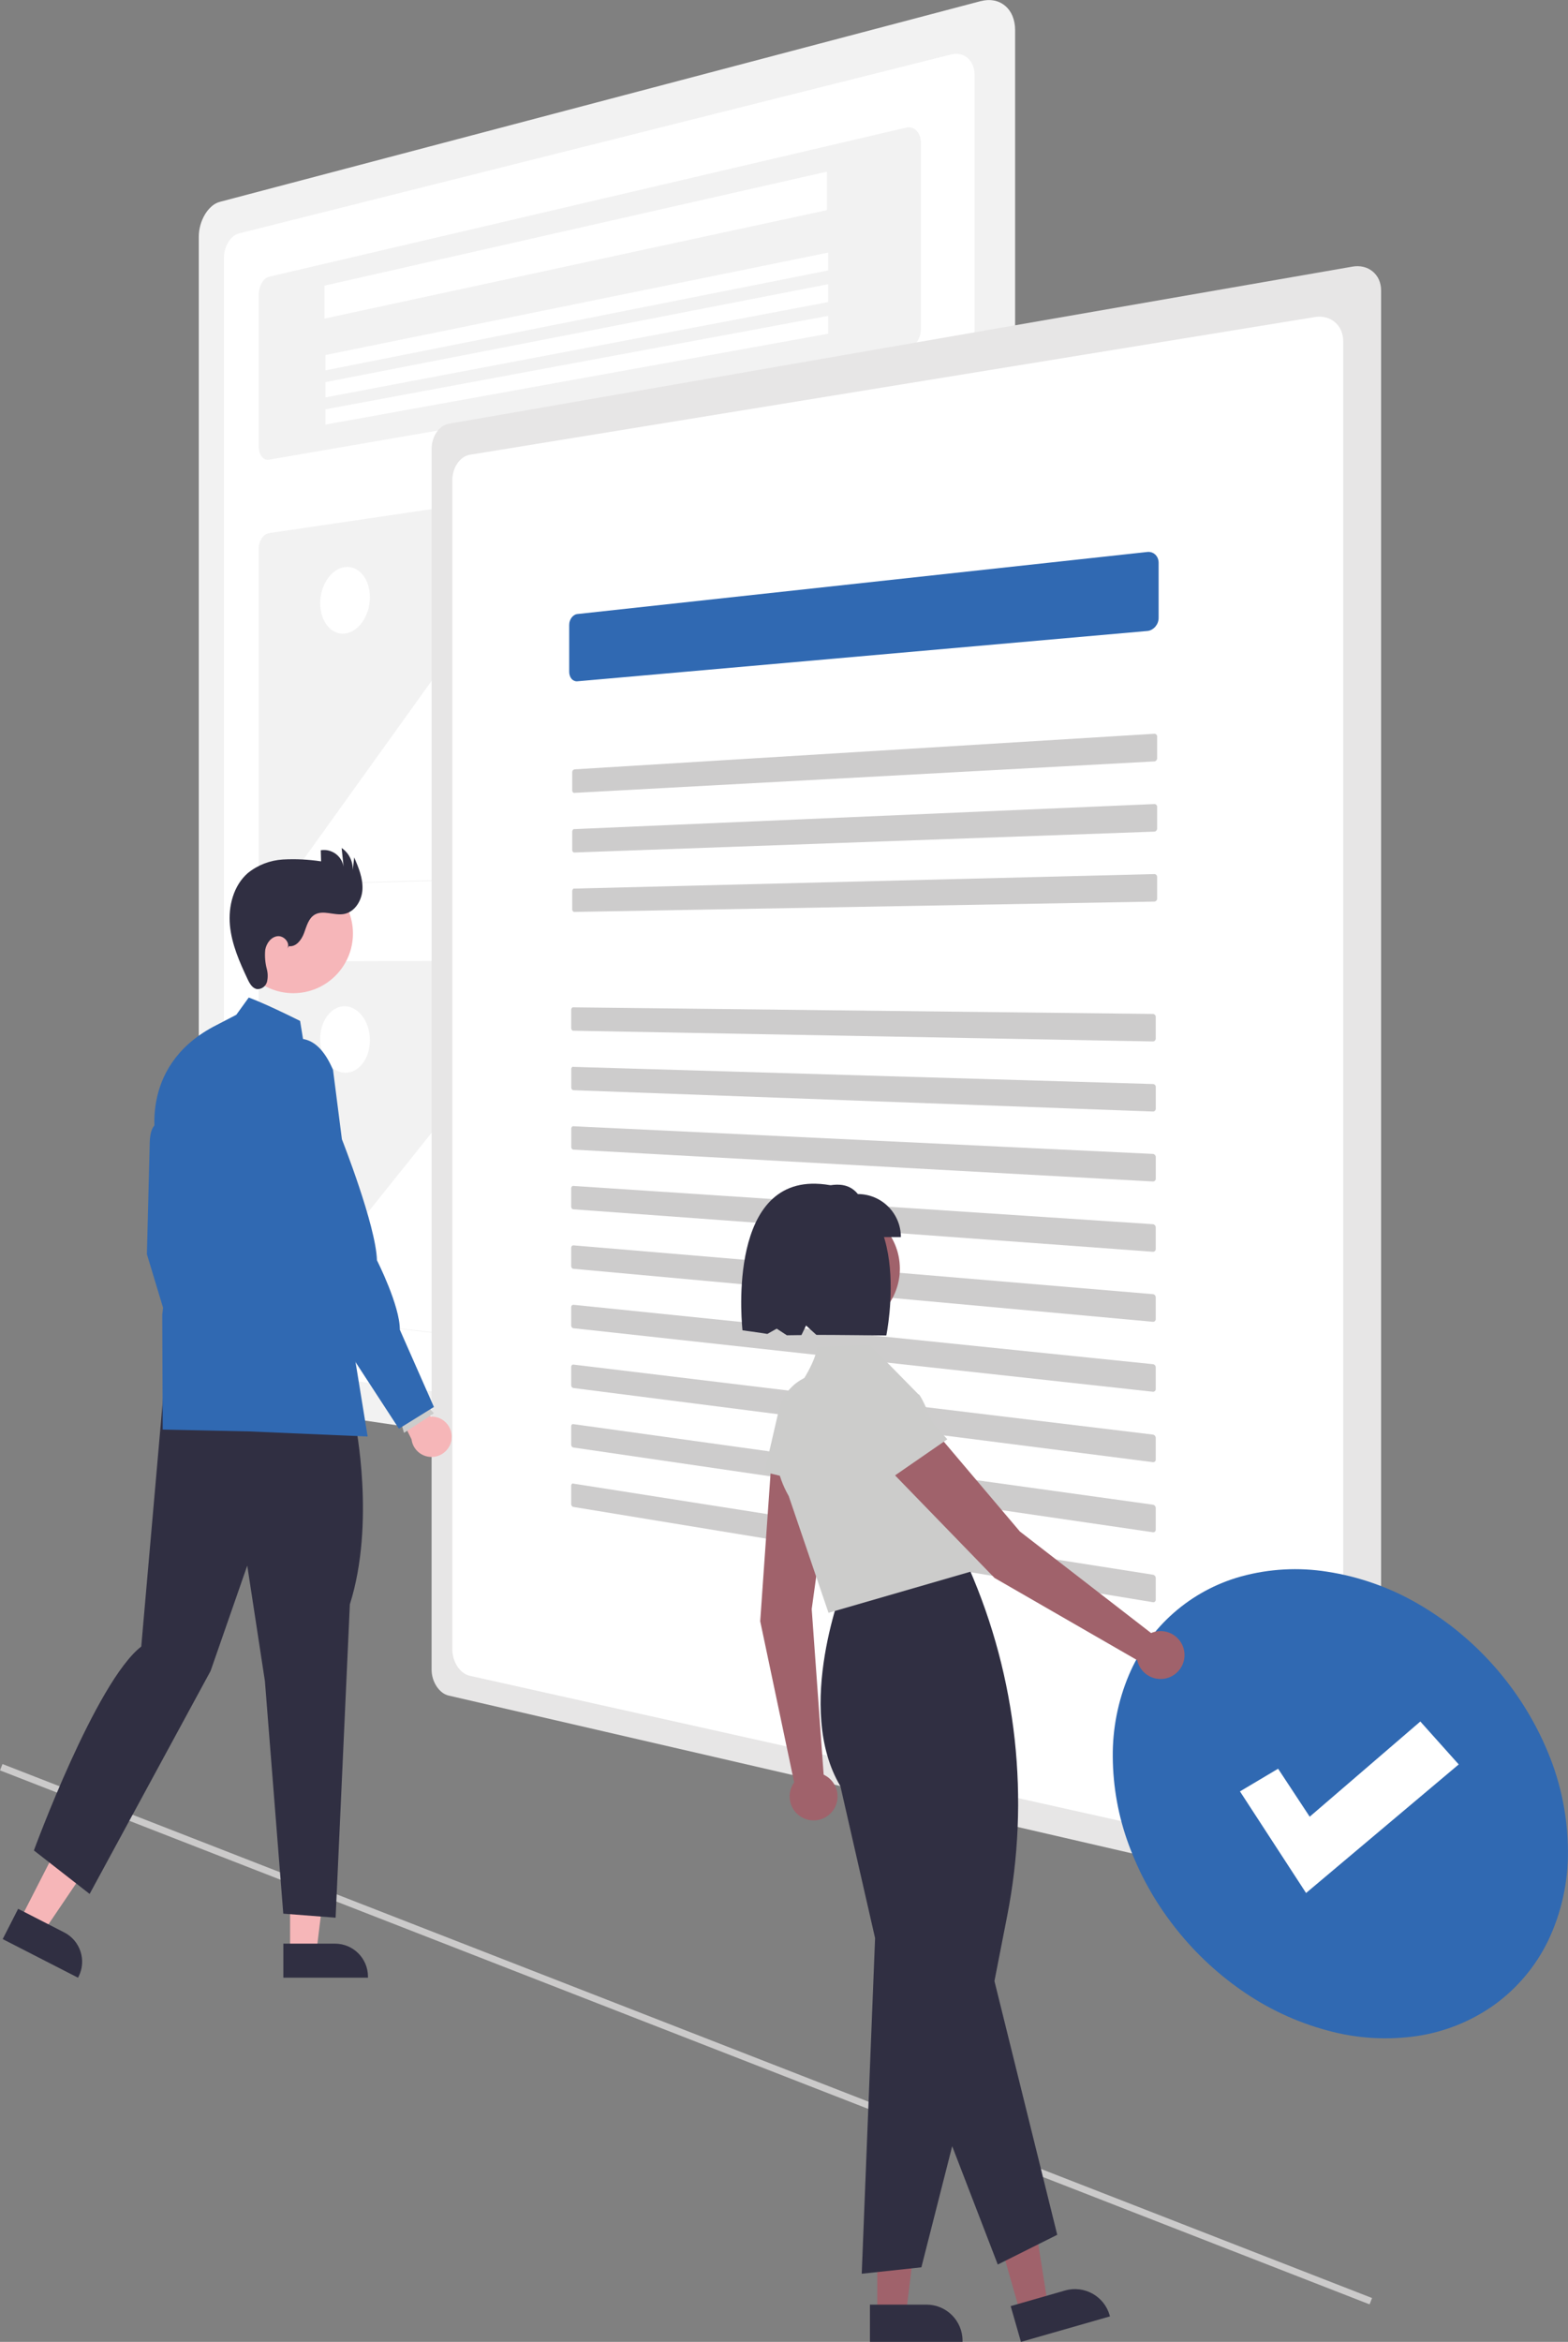<?xml version="1.0" encoding="UTF-8"?><svg id="Ebene_2" xmlns="http://www.w3.org/2000/svg" viewBox="0 0 244.21 364.54"><rect x="0" y="0" width="244.21" height="364.54" fill="#808080" stroke="none"/><defs><style>.cls-1{fill:#cbcaca;}.cls-2{fill:#fff;}.cls-3{fill:#cdcccc;}.cls-4{fill:#f6b6b8;}.cls-5{fill:#a0626b;}.cls-6{fill:#3069b2;}.cls-7{fill:#302f42;}.cls-8{fill:#e7e6e6;}.cls-9{fill:#f6b6b9;}.cls-10{fill:#cccccb;}.cls-11{fill:#f2f2f2;}</style></defs><g id="Ebene_1-2"><rect class="cls-1" x="106.31" y="202.19" width="1.06" height="228.93" transform="translate(-226.99 301.22) rotate(-68.71)"/><path id="a59f2875-b7c9-49fa-9edb-013b668487d1-9119" class="cls-11" d="m152.8.16L34.24,31.42c-.47.13-.91.37-1.28.7-.41.36-.76.79-1.04,1.26-.3.51-.54,1.06-.7,1.63-.17.6-.26,1.22-.26,1.85v175.88c0,.61.09,1.23.26,1.82.16.55.39,1.07.7,1.55.28.44.63.82,1.04,1.14.38.29.82.48,1.28.55l118.56,17.46c.69.11,1.39.05,2.05-.16.63-.2,1.21-.55,1.69-1.01.5-.48.89-1.06,1.14-1.7.28-.71.43-1.46.42-2.22V4.63c0-.75-.14-1.48-.42-2.17-.25-.6-.64-1.14-1.14-1.56-.49-.41-1.07-.69-1.69-.81-.68-.13-1.38-.1-2.05.08Z"/><path id="ff4771f9-1135-4fb3-96b8-ed4410566af1-9120" class="cls-2" d="m37.16,36.35c-.33.1-.64.27-.9.5-.29.25-.54.55-.73.89-.21.36-.38.75-.49,1.16-.12.42-.17.86-.17,1.3v168.74c0,.43.05.86.17,1.28.11.39.27.76.48,1.1.19.31.44.58.73.8.26.2.57.34.9.4l111.06,14.96c.47.06.95,0,1.4-.15.43-.16.82-.41,1.14-.73.33-.34.59-.75.76-1.2.19-.49.28-1.02.27-1.54V11.68c.01-.52-.08-1.03-.27-1.51-.17-.42-.43-.8-.76-1.11-.32-.29-.72-.5-1.14-.6-.46-.11-.94-.1-1.4,0l-111.06,27.89Z"/><path id="f1f9644a-fa88-428c-8322-79261417ccc5-9121" class="cls-11" d="m41.86,43.1c-.23.06-.44.17-.61.34-.2.18-.37.4-.5.64-.15.27-.26.55-.34.85-.08.32-.12.65-.13.97v23.5c0,.31.04.62.12.92.07.26.18.5.34.71.13.18.3.33.5.44.19.09.4.12.61.09l99.26-17.09c.33-.06.64-.19.91-.39.29-.21.54-.47.74-.77.22-.32.39-.67.5-1.03.12-.39.18-.79.18-1.19v-28.78c0-.38-.06-.76-.18-1.12-.11-.31-.28-.59-.5-.83-.42-.45-1.05-.64-1.65-.49l-99.26,23.22Z"/><path id="ff7d054f-0c1b-4433-9ca3-8172c7ca7ae0-9122" class="cls-11" d="m41.86,83c-.23.04-.44.14-.62.28-.2.15-.37.34-.5.55-.15.23-.26.48-.34.75-.08.28-.12.58-.11.87v50.23c0,.29.04.57.12.85.07.25.19.48.34.69.13.19.3.35.5.46.19.11.4.17.62.17l99.26-2.83c.32-.02.63-.1.92-.25.29-.15.54-.36.75-.61.22-.26.39-.55.5-.87.12-.34.18-.69.17-1.05v-61.51c0-.35-.05-.69-.17-1.02-.11-.29-.28-.56-.5-.78-.21-.21-.46-.38-.75-.48-.3-.1-.61-.13-.92-.09l-99.26,14.63Z"/><path id="a7eb0bab-ebfd-4dd9-b622-759c7763ba58-9123" class="cls-2" d="m50.55,44.46l78.24-17.74v5.99l-78.24,16.88v-5.14Z"/><path id="f23a1c9f-c8e9-45be-b21c-431aeafeca9c-9124" class="cls-2" d="m50.69,55.26l78.29-15.94v2.78l-78.29,15.55v-2.39Z"/><path id="a3ff34d5-a9ab-425b-b799-bea92feb2951-9125" class="cls-2" d="m50.69,59.48l78.29-15.24v2.78l-78.29,14.84v-2.39Z"/><path id="be05c005-2968-403e-b18e-d8c6e4e7ee45-9126" class="cls-2" d="m50.69,63.71l78.29-14.54v2.78l-78.29,14.14v-2.39Z"/><path id="a1b64b68-1df2-49ff-8571-8f25058de55b-9127" class="cls-2" d="m94.1,136.46l39.7-1.12c.14,0,.27-.03.4-.08.13-.05.25-.12.36-.21.11-.09.21-.2.3-.32.09-.13.16-.26.21-.41.1-.29.13-.61.08-.91-.03-.15-.07-.29-.13-.43-.06-.13-.14-.26-.24-.37l-26.17-29.01c-.11-.13-.26-.23-.41-.29-.15-.06-.31-.08-.47-.07-.17.02-.33.07-.47.15-.16.09-.3.22-.41.37l-6.09,7.87c-.23.3-.52.55-.84.74-.29.17-.62.27-.96.3-.33.02-.65-.03-.95-.16-.32-.14-.61-.35-.83-.62h0l-17.94-20.62c-.1-.12-.23-.21-.37-.27-.13-.05-.28-.07-.42-.05-.15.02-.29.07-.42.15-.14.09-.27.21-.37.35l-31.53,43.91c-.07.1-.13.21-.17.32-.05.12-.08.24-.09.37-.02.13-.02.26-.01.38,0,.13.03.25.07.38.04.12.09.23.15.33.06.09.13.18.21.25.08.07.16.12.26.16.09.04.19.05.29.05l47.34-1.36-.05.2Z"/><path id="f3c84d7c-5146-4d23-9ceb-c01f372468d7-9128" class="cls-2" d="m53.71,88.27c.51-.07,1.03,0,1.51.21.48.21.91.54,1.24.95.37.46.66.98.84,1.55.21.64.31,1.32.31,1.99,0,.7-.1,1.4-.31,2.07-.19.62-.47,1.21-.84,1.75-.33.49-.75.92-1.24,1.25-.45.31-.97.51-1.51.58-.51.06-1.03-.02-1.5-.24-.48-.22-.89-.55-1.22-.97-.37-.46-.64-.98-.82-1.54-.2-.63-.3-1.3-.3-1.96,0-.69.1-1.38.3-2.04.18-.62.46-1.2.82-1.74.33-.49.74-.92,1.22-1.26.44-.32.96-.53,1.5-.6Z"/><path id="b0182b23-dc59-4ff3-b3b4-a3d940efaefe-9129" class="cls-11" d="m41.86,149.65c-.22,0-.43.07-.62.19-.2.12-.37.29-.5.48-.15.21-.26.45-.34.7-.08.28-.12.56-.11.85v50.23c0,.29.04.58.12.87.07.26.19.51.34.74.13.21.3.39.5.54.18.14.39.22.62.26l99.26,11.51c.31.03.62,0,.92-.12.28-.11.54-.28.75-.5.22-.23.39-.5.5-.8.12-.33.18-.67.17-1.02v-61.51c0-.36-.05-.71-.17-1.04-.11-.31-.28-.6-.5-.86-.21-.24-.46-.44-.75-.58-.29-.14-.6-.22-.92-.22l-99.26.29Z"/><path id="a989dc09-34cc-41d2-9960-aebf8ec98c6b-9130" class="cls-2" d="m94.1,210.66l39.7,4.61c.13.02.27,0,.4-.02.13-.03.25-.08.36-.15.11-.07.21-.17.3-.27.09-.11.16-.24.21-.38.05-.14.09-.29.1-.44.01-.15,0-.31-.02-.46-.03-.15-.07-.3-.13-.45-.06-.14-.15-.28-.24-.4l-26.17-32.79c-.11-.14-.25-.26-.41-.35-.14-.08-.31-.13-.47-.13-.16,0-.32.02-.47.08-.16.07-.3.17-.41.31l-6.09,6.99c-.23.27-.52.48-.84.62-.3.13-.63.18-.96.16-.34-.03-.66-.13-.95-.29-.32-.19-.61-.44-.83-.74h0l-17.95-23.21c-.1-.13-.23-.24-.37-.32-.13-.07-.27-.11-.42-.11-.15,0-.29.03-.42.09-.14.07-.27.17-.37.3l-31.52,39.35c-.07.09-.13.19-.17.3-.05.11-.08.23-.09.35-.02.13-.02.25-.01.38,0,.13.03.26.07.39.04.12.09.24.15.35.06.1.13.2.21.28.07.08.16.14.26.19.09.05.19.08.29.09l47.34,5.48-.05.19Z"/><path id="a8bd342c-5bae-4e5f-bf88-a468257dce96-9131" class="cls-2" d="m53.71,156.64c.53,0,1.05.16,1.51.43.49.29.91.67,1.24,1.13.37.51.65,1.07.84,1.67.21.66.31,1.35.31,2.04,0,.69-.1,1.37-.31,2.02-.18.59-.47,1.14-.84,1.63-.33.44-.76.81-1.24,1.07-.46.25-.98.37-1.51.36-.53-.02-1.05-.18-1.5-.46-.48-.3-.89-.68-1.22-1.14-.36-.5-.64-1.06-.82-1.66-.2-.65-.3-1.33-.3-2.01,0-.68.1-1.35.3-1.99.18-.58.46-1.13.82-1.62.33-.44.74-.81,1.22-1.09.46-.26.98-.39,1.5-.39Z"/><path id="e9ee41aa-d78e-4dad-8172-13013ca5924f-9132" class="cls-8" d="m69.86,65.97c-.37.07-.73.22-1.03.45-.33.24-.61.54-.84.88-.25.36-.44.76-.56,1.19-.14.44-.21.9-.21,1.37v190.04c0,.92.27,1.82.77,2.59.23.35.51.67.84.93.3.24.66.42,1.03.51l140.8,32.5c.56.14,1.15.15,1.72.05.51-.1,1-.31,1.41-.63.41-.32.74-.73.96-1.2.24-.52.36-1.08.35-1.66V45.19c0-.58-.12-1.15-.35-1.68-.22-.48-.55-.91-.96-1.25-.41-.34-.89-.58-1.41-.71-.56-.14-1.15-.15-1.72-.05l-140.8,24.47Z"/><path id="ad8bd23c-a107-4e3a-ac50-43d14955a740-9133" class="cls-2" d="m73.11,70.8c-.38.07-.74.23-1.05.47-.33.25-.62.55-.85.9-.25.37-.44.78-.56,1.2-.13.45-.2.92-.2,1.39v181.96c0,.93.26,1.85.76,2.64.23.36.52.68.85.95.31.25.67.43,1.05.53l131.76,29.38c.56.12,1.14.12,1.7,0,1.03-.22,1.89-.93,2.31-1.89.23-.53.34-1.1.32-1.67V53.16c.01-.58-.1-1.15-.32-1.69-.42-.99-1.27-1.74-2.31-2.03-.55-.15-1.13-.19-1.7-.1l-131.76,21.46Z"/><path id="fe01f6ec-bc29-4a35-b65e-2953f7e4593e-9134" class="cls-6" d="m89.93,95.58c-.18.02-.35.08-.5.18-.16.1-.3.23-.41.38-.12.16-.21.34-.27.53-.07.2-.1.42-.1.63v7.28c0,.21.03.41.1.61.06.18.15.34.27.48.11.13.25.23.41.3.16.07.33.1.5.08l88.75-7.83c.24-.02.48-.09.69-.21.21-.12.4-.27.56-.45.16-.19.29-.4.38-.63.09-.24.14-.49.14-.74v-8.6c0-.24-.05-.49-.14-.71-.09-.21-.22-.4-.38-.55-.16-.15-.35-.27-.56-.34-.22-.07-.46-.1-.69-.07l-88.75,9.66Z"/><path id="a33e5ebf-72bd-4c05-92f5-6fdaeb6a0cf5-9135" class="cls-3" d="m89.45,119.78s-.09.02-.13.04c-.04.02-.07.05-.1.09-.03.04-.05.08-.07.13-.02.05-.03.1-.03.16v2.85c0,.05,0,.1.03.15.02.04.04.09.07.12.03.03.06.06.1.08.04.02.08.03.13.02l90.33-4.9c.06,0,.12-.02.17-.05.05-.03.1-.06.14-.11.08-.09.13-.21.13-.34v-3.36c0-.06-.01-.12-.03-.18-.02-.05-.05-.1-.1-.14-.08-.08-.2-.13-.31-.12l-90.33,5.54Z"/><path id="eadd9508-da65-422a-9b99-851349c5ee47-9136" class="cls-3" d="m89.45,129.04s-.09.01-.13.04c-.04.02-.07.05-.1.09-.03.04-.05.08-.07.13-.02.05-.03.1-.03.16v2.85c0,.05,0,.1.03.15.01.05.04.09.07.13.03.03.06.06.1.08.04.02.08.03.13.03l90.33-3.25c.06,0,.12-.02.17-.04.05-.03.1-.06.14-.11.08-.09.13-.21.13-.34v-3.36c0-.06-.01-.12-.03-.18-.02-.05-.05-.1-.1-.14-.04-.04-.09-.07-.14-.09-.05-.02-.11-.03-.17-.03l-90.33,3.9Z"/><path id="bc09ff08-382d-4367-9371-da9c20848a93-9137" class="cls-3" d="m89.45,138.3s-.09.01-.13.03c-.04.02-.07.05-.1.09-.03.04-.05.08-.07.13-.02.05-.03.1-.03.16v2.85c0,.05,0,.1.03.15.02.05.04.09.07.13.03.03.06.06.1.08.04.02.08.03.13.03l90.33-1.61c.06,0,.12-.02.17-.04.05-.02.1-.06.14-.1.04-.04.07-.09.1-.15.02-.06.03-.12.03-.18v-3.35c0-.06-.01-.12-.03-.18-.02-.05-.05-.1-.1-.15-.04-.04-.09-.08-.14-.1-.05-.02-.11-.03-.17-.03l-90.33,2.26Z"/><path id="ad3c0260-65a9-4a32-af85-b637d7424861-9138" class="cls-3" d="m89.29,156.79s-.09,0-.13.03c-.04.02-.07.05-.1.08-.03.04-.05.08-.07.13-.02.05-.03.1-.03.15v2.85c0,.05,0,.11.03.16.02.05.04.09.07.13.03.04.06.07.1.09.04.02.08.03.13.03l90.27,1.67c.06,0,.12-.01.17-.03.05-.02.1-.06.14-.1.04-.04.07-.09.1-.15.02-.06.03-.12.03-.18v-3.35c0-.06-.01-.12-.03-.18-.02-.06-.05-.11-.1-.15-.04-.04-.09-.08-.14-.1-.05-.02-.11-.04-.17-.04l-90.27-1.03Z"/><path id="a7ce4661-d9dd-4e3c-943a-15eecdd16d68-9139" class="cls-3" d="m89.29,166.04s-.09,0-.13.03c-.04.02-.07.05-.1.08-.03.04-.05.08-.07.13-.02.05-.02.1-.02.15v2.85c0,.05,0,.11.03.16.02.05.04.09.07.13.03.04.06.07.1.09.04.02.08.03.13.04l90.27,3.32c.06,0,.12,0,.17-.03.05-.02.1-.05.14-.1.04-.04.07-.09.1-.15.02-.06.03-.12.03-.18v-3.35c0-.06-.01-.12-.03-.18-.02-.06-.05-.11-.1-.15-.04-.04-.09-.08-.14-.1-.05-.03-.11-.04-.17-.04l-90.27-2.67Z"/><path id="bf855cdb-17eb-4d24-b1bf-95bb84ebbe5f-9140" class="cls-3" d="m89.29,175.3s-.09,0-.12.03c-.04.02-.07.05-.1.08-.03.04-.05.08-.07.12-.02.05-.03.1-.03.15v2.85c0,.05,0,.11.03.16.02.05.04.09.07.13.03.04.06.07.1.09.04.02.08.04.13.04l90.27,4.96c.12,0,.23-.04.31-.12.04-.04.07-.09.1-.14.02-.06.04-.12.03-.18v-3.35c0-.12-.05-.24-.13-.34-.04-.04-.09-.08-.14-.11-.05-.03-.11-.04-.17-.05l-90.27-4.31Z"/><path id="e51942a0-1f8f-4627-b592-b6d8af379f3b-9141" class="cls-3" d="m89.29,184.6s-.09,0-.13.02c-.04.02-.07.05-.1.08-.03.04-.05.08-.07.12-.02.05-.03.1-.03.15v2.85c0,.05,0,.11.03.16.02.05.04.09.07.13.03.04.06.07.1.09.04.02.08.04.13.04l90.27,6.61c.06,0,.12,0,.17-.02.05-.02.1-.05.14-.09.04-.04.07-.09.1-.14.02-.06.04-.12.03-.18v-3.36c0-.06-.01-.13-.03-.18-.02-.06-.05-.11-.1-.16-.04-.04-.09-.08-.14-.11-.05-.03-.11-.04-.17-.05l-90.27-5.96Z"/><path id="b42b5129-059d-45a1-85e1-48e92c6af303-9142" class="cls-3" d="m89.29,193.86s-.09,0-.13.02c-.04.02-.07.04-.1.08-.03.04-.05.08-.07.12-.02.05-.03.1-.03.15v2.85c0,.05,0,.11.03.16.02.05.04.09.07.13.03.04.06.07.1.09.04.02.08.04.13.04l90.27,8.25c.06,0,.12,0,.17-.02.05-.02.1-.05.14-.09.04-.04.07-.09.1-.14.02-.06.04-.12.03-.18v-3.36c0-.06-.01-.13-.03-.19-.02-.06-.05-.11-.1-.16-.04-.05-.09-.08-.14-.11-.05-.03-.11-.05-.17-.05l-90.27-7.6Z"/><path id="a62b36ea-5ff6-4d9e-9431-581d8c5a76b9-9143" class="cls-3" d="m89.29,203.11s-.09,0-.13.02c-.04.02-.07.04-.1.07-.03.04-.05.08-.07.12-.02.05-.03.1-.03.15v2.85c0,.05,0,.11.03.16.02.05.04.09.07.13.03.04.06.07.1.1.04.02.08.04.13.04l90.27,9.89c.06,0,.12,0,.17-.02.05-.02.1-.05.14-.08.04-.04.07-.09.1-.14.02-.06.04-.12.03-.18v-3.36c0-.06-.01-.13-.03-.19-.02-.06-.05-.11-.1-.16-.04-.05-.09-.09-.14-.11-.05-.03-.11-.05-.17-.05l-90.27-9.25Z"/><path id="b5b5e049-9a07-4625-b229-28348b3ffad1-9144" class="cls-3" d="m89.29,212.41s-.09,0-.13.02c-.04.02-.07.04-.1.07-.03.04-.05.08-.07.12-.02.05-.03.1-.03.15v2.85c0,.05,0,.11.03.16.02.05.04.09.07.13.03.04.06.07.1.1.04.03.08.04.13.05l90.27,11.54c.06,0,.12,0,.17-.01.05-.02.1-.05.14-.08.04-.04.07-.08.1-.14.02-.06.04-.12.03-.18v-3.35c0-.06-.01-.13-.03-.19-.02-.06-.05-.11-.1-.16-.04-.05-.09-.09-.14-.12-.05-.03-.11-.05-.17-.06l-90.27-10.9Z"/><path id="f6f9b566-9275-4af8-af1b-7e049f94fc7f-9145" class="cls-3" d="m89.29,221.67s-.09,0-.13.01c-.04.02-.07.04-.1.07-.03.03-.05.07-.07.12-.02.05-.03.1-.03.15v2.85c0,.05,0,.11.03.16.02.05.04.09.07.14.03.04.06.07.1.1.04.03.08.04.13.05l90.27,13.19c.06,0,.12,0,.17-.01.05-.02.1-.04.14-.08.04-.04.07-.08.1-.13.02-.06.04-.12.03-.18v-3.36c0-.06-.01-.13-.03-.19-.02-.06-.05-.11-.1-.16-.04-.05-.09-.09-.14-.12-.05-.03-.11-.05-.17-.06l-90.27-12.54Z"/><path id="e06574a6-0006-4f8e-a738-8224ce6b4da4-9146" class="cls-3" d="m89.29,230.92s-.09,0-.13.01c-.04.01-.07.04-.1.07-.03.03-.05.07-.07.12-.02.05-.03.1-.03.15v2.85c0,.05,0,.11.03.16.02.05.04.1.07.14.03.04.06.07.1.1.04.03.08.04.13.05l90.27,14.83c.06,0,.12,0,.17,0,.05-.01.1-.04.14-.08.04-.04.07-.08.1-.13.02-.06.04-.12.03-.18v-3.36c0-.06-.01-.13-.03-.19-.02-.06-.05-.11-.1-.16-.04-.05-.09-.09-.14-.12-.05-.03-.11-.05-.17-.06l-90.27-14.18Z"/><path id="e3953bee-b9b0-4931-b9d5-5ac270d957ab-9147" class="cls-6" d="m206.76,244.66c4.96.77,9.72,2.46,14.06,4.97,9.12,5.28,16.25,13.43,20.28,23.17,2.02,4.85,3.07,10.05,3.1,15.3.05,4.85-1.01,9.65-3.1,14.02-1.92,3.94-4.77,7.34-8.32,9.92-3.55,2.54-7.65,4.21-11.96,4.87-4.69.7-9.48.42-14.06-.84-4.82-1.29-9.37-3.42-13.46-6.29-4.02-2.81-7.58-6.21-10.57-10.1-2.93-3.79-5.27-8-6.92-12.5-1.63-4.39-2.47-9.04-2.5-13.73-.04-4.36.81-8.68,2.5-12.69,3.17-7.53,9.62-13.19,17.49-15.37,4.38-1.2,8.97-1.45,13.46-.73Z"/><path id="e335b25d-cb3d-4c1d-842d-b9df0290eb25-9148" class="cls-2" d="m203.41,294.66l-10.29-15.81,5.94-3.53,4.92,7.47,17.23-14.82,5.98,6.68-23.78,20.02Z"/><path class="cls-5" d="m128.28,276.24l-1.86-25.77,3.34-24.15-9.49-.64-1.87,26.68,5.29,25.09c-1.21,1.67-.83,4,.84,5.21,1.67,1.21,4,.83,5.21-.84,1.21-1.67.83-4-.84-5.21-.2-.14-.41-.26-.62-.37h0Z"/><path class="cls-10" d="m119.07,229.14l2.23-9.64c.92-3.99,4.91-6.48,8.9-5.56,3.67.85,6.13,4.32,5.7,8.06l-1.23,10.89-15.61-3.75Z"/><polygon class="cls-5" points="136.63 360.2 141.1 360.2 143.23 342.95 136.63 342.95 136.63 360.2"/><path class="cls-7" d="m135.49,358.74h8.81s0,0,0,0c3.1,0,5.61,2.51,5.61,5.61v.18h-14.42s0-5.79,0-5.79Z"/><polygon class="cls-5" points="158.91 360.06 163.21 358.83 160.5 341.66 154.16 343.47 158.91 360.06"/><path class="cls-7" d="m157.41,358.97l8.47-2.43h0c2.98-.85,6.09.87,6.94,3.85l.05.18-13.86,3.97-1.6-5.57Z"/><path class="cls-7" d="m134.21,353.94l2.08-52.25-5.4-23.65c-7.27-12.19.57-31.63.65-31.83l.03-.07h.08s19.02-2.59,19.02-2.59l.27.61c7.44,17.01,9.5,35.88,5.92,54.09l-1.98,10.12,9.78,39.5-9.26,4.63-7.1-18.42-4.8,18.85-9.28,1Z"/><path class="cls-10" d="m129.04,251.06l-6.2-18.18c-3.86-6.79-1.41-12.82,1.32-16.69,2.95-4.17,3.13-6.51,3.17-6.54l.03-.02,8.15-.25,7.54,7.67c.47-.19,4.48,9.69,4.14,10.19l5.27,17.03-23.42,6.78Z"/><path class="cls-5" d="m179.28,254.2l-20.44-15.81-15.76-18.6-6.81,6.64,18.62,19.19,22.22,12.8c.44,2.01,2.43,3.29,4.44,2.85,2.01-.44,3.29-2.43,2.85-4.44-.44-2.01-2.43-3.29-4.44-2.85-.24.05-.47.13-.69.22h0Z"/><path class="cls-10" d="m134.33,233.16l-5.7-8.09c-2.36-3.35-1.55-7.98,1.8-10.34,3.08-2.17,7.3-1.68,9.81,1.13l7.3,8.18-13.21,9.12Z"/><circle class="cls-5" cx="130.47" cy="197.48" r="9.68"/><path class="cls-7" d="m140.31,192.57h-15.37v-6.7c3.37-1.34,6.68-2.48,8.67,0,3.7,0,6.7,3,6.7,6.7h0Z"/><path class="cls-7" d="m127.06,184.26c-14.08-.38-11.42,22.82-11.42,22.82,0,0,2.66.35,3.87.56l1.46-.82,1.58,1.03c.72,0,1.48-.01,2.27-.03l.72-1.49,1.61,1.46c2.93,0,10.89.09,10.89.09,0,0,4.79-23.19-10.98-23.62Z"/><path class="cls-4" d="m70.32,224.01c.21-1.71-1.01-3.27-2.72-3.48-.18-.02-.37-.03-.55-.02l-3.09-6.44-4.37.93,4.5,9.03c.21,1.72,1.78,2.95,3.5,2.74,1.44-.18,2.58-1.32,2.74-2.76h0Z"/><polygon class="cls-4" points="3.15 298.79 6.79 300.66 15.7 287.5 10.33 284.76 3.15 298.79"/><path class="cls-7" d="m2.83,297.13l7.17,3.67h0c2.52,1.29,3.52,4.38,2.23,6.9l-.08.15-11.73-6.01,2.41-4.72Z"/><polygon class="cls-4" points="45.18 303.89 49.27 303.89 51.21 288.12 45.18 288.12 45.18 303.89"/><path class="cls-7" d="m44.13,302.55h8.05s0,0,0,0c2.83,0,5.13,2.3,5.13,5.13v.17h-13.18s0-5.3,0-5.3Z"/><path class="cls-6" d="m26.05,175.27s-2.74-2.1-2.74,3.03l-.43,16.93,4.83,15.99,2.81-5.19-1.15-11.24-3.31-19.52Z"/><path class="cls-7" d="m55.34,221.58s3.17,15.46-.85,28.15l-2.22,48.78-8.15-.63-2.86-36.19-2.75-17.99-5.71,16.4-18.84,34.71-8.68-6.77s9.62-26.24,16.72-31.74l3.56-40.58,29.77,5.87Z"/><circle class="cls-9" cx="45.68" cy="145.31" r="9.29"/><path class="cls-7" d="m45.02,147.28c1.11.14,1.95-.99,2.34-2.05s.69-2.28,1.65-2.85c1.32-.78,3.02.16,4.53-.1,1.71-.29,2.82-2.1,2.91-3.83.09-1.73-.6-3.39-1.28-4.99l-.24,1.98c.06-1.37-.59-2.67-1.72-3.44l.3,2.91c-.27-1.68-1.86-2.83-3.54-2.56,0,0,0,0-.01,0l.05,1.73c-1.97-.3-3.96-.4-5.94-.29-2,.12-3.91.85-5.47,2.11-2.24,1.95-3.06,5.16-2.79,8.12s1.5,5.74,2.77,8.43c.32.68.76,1.44,1.51,1.52.69,0,1.3-.45,1.49-1.12.16-.66.15-1.34-.02-1.99-.26-.98-.35-2-.25-3.02.18-1,.9-1.99,1.9-2.11s2.04,1.03,1.55,1.92l.25-.39Z"/><path class="cls-6" d="m36.79,157.98l1.95-2.7s2.17.74,8,3.64l.41,2.53,10.11,62.16-18.37-.79-5-.11-3.66-.08-4.89-.1-.07-17.87,1.58-13.69-2.45-12.9s-3.08-11.84,8.79-18.23l3.6-1.87Z"/><polygon class="cls-10" points="62.25 220.71 62.92 223.04 67.58 220 65.82 217.99 62.25 220.71"/><path class="cls-6" d="m40.26,165.49s7.24-9.24,11.61,1.06l1.38,10.79s5.3,13.41,5.46,18.84c0,0,3.59,7.08,3.56,10.8l5.31,12.03-5.45,3.38-15.08-23.13-6.79-33.78Z"/></g></svg>
